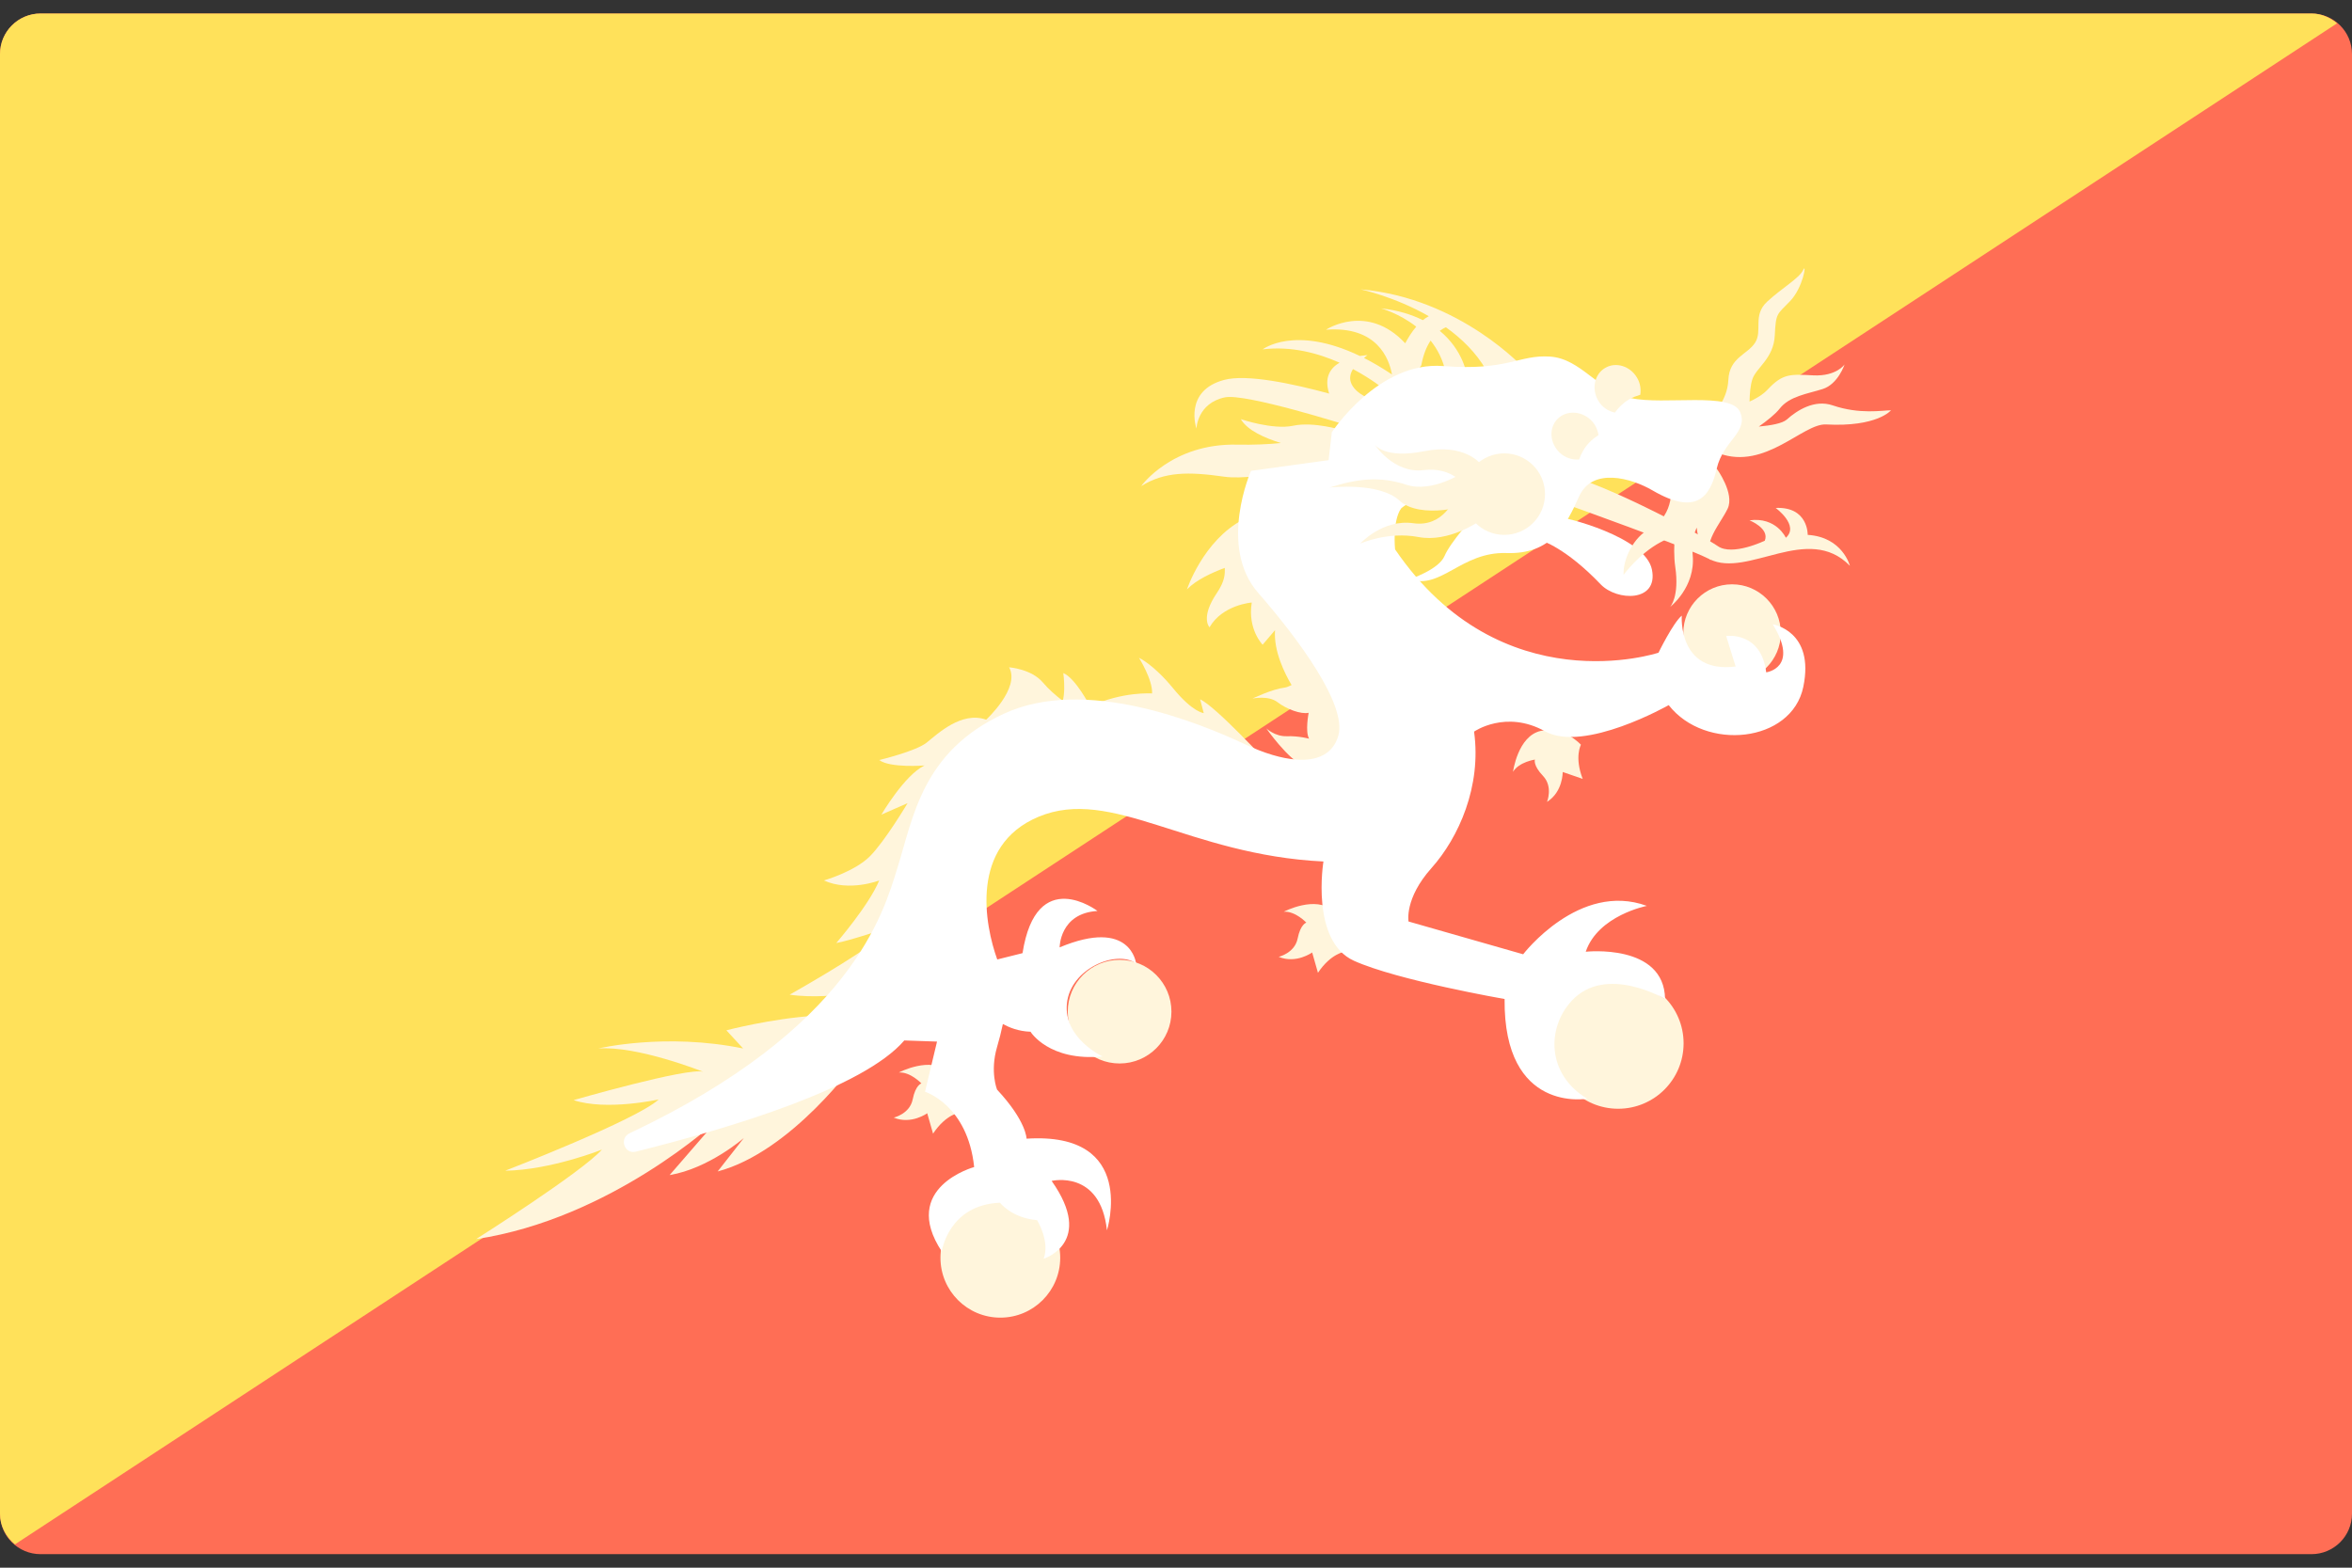 <svg width="48" height="32" viewBox="0 0 48 32" fill="none" xmlns="http://www.w3.org/2000/svg">
<rect x="0" y="0" width="48" height="32" fill="#333333" stroke="none"/>
<g clip-path="url(#clip0_11_1213)">
<path d="M47.172 0.276H0.828C0.371 0.276 0 0.647 0 1.104V30.897C0 31.354 0.371 31.724 0.828 31.724H47.172C47.629 31.724 48 31.354 48 30.897V1.104C48 0.647 47.629 0.276 47.172 0.276Z" fill="#FF6E55"/>
<path d="M0.305 31.524L47.695 0.476C47.551 0.357 47.373 0.276 47.172 0.276H0.828C0.371 0.276 0 0.647 0 1.104V30.897C0 31.152 0.123 31.372 0.305 31.524Z" fill="#FFE15A"/>
<path d="M26.392 8.69C25.977 8.779 25.323 8.556 25.323 8.556C25.458 8.788 25.818 8.944 26.142 9.043C25.88 9.069 25.581 9.083 25.249 9.076C23.912 9.046 23.289 9.923 23.289 9.923C23.764 9.626 24.254 9.626 24.982 9.73C25.709 9.834 27.254 9.373 27.254 9.373L27.387 8.779C27.387 8.779 26.808 8.601 26.392 8.69Z" fill="#FFF5DC"/>
<path d="M27.766 5.906C27.766 5.906 28.457 6.052 29.159 6.454C29.116 6.477 29.076 6.504 29.038 6.535C28.811 6.423 28.537 6.332 28.182 6.295C28.182 6.295 28.549 6.391 28.903 6.668C28.811 6.775 28.736 6.898 28.678 7.007C27.901 6.174 27.061 6.73 27.061 6.73C28.103 6.651 28.349 7.32 28.408 7.644C28.206 7.509 28.016 7.398 27.837 7.307C27.863 7.287 27.877 7.27 27.907 7.25C27.907 7.25 27.842 7.252 27.752 7.266C26.421 6.627 25.769 7.131 25.769 7.131C26.36 7.059 26.905 7.212 27.338 7.403C27.148 7.513 27.019 7.706 27.126 8.034C26.38 7.831 25.442 7.631 24.982 7.755C24.15 7.977 24.417 8.749 24.417 8.749C24.417 8.749 24.432 8.23 24.997 8.111C25.419 8.022 27.521 8.69 27.521 8.69L28.204 8.363L27.922 8.126C27.922 8.126 27.38 7.908 27.612 7.534C28.001 7.741 28.249 7.947 28.249 7.947L28.416 7.703C28.424 7.766 28.427 7.814 28.427 7.814L28.902 7.606L29.006 7.457C29.048 7.232 29.116 7.072 29.196 6.952C29.333 7.124 29.447 7.338 29.504 7.602L29.934 7.647C29.934 7.647 29.864 7.149 29.383 6.753C29.425 6.723 29.467 6.697 29.509 6.681C29.826 6.908 30.122 7.193 30.328 7.55L31.122 7.539C31.122 7.539 29.816 6.084 27.766 5.906Z" fill="#FFF5DC"/>
<path d="M35.348 13.917C35.897 13.917 36.343 13.472 36.343 12.922C36.343 12.373 35.897 11.927 35.348 11.927C34.798 11.927 34.353 12.373 34.353 12.922C34.353 13.472 34.798 13.917 35.348 13.917Z" fill="#FFF5DC"/>
<path d="M33.024 22.632C33.761 22.632 34.359 22.034 34.359 21.297C34.359 20.56 33.761 19.962 33.024 19.962C32.287 19.962 31.689 20.56 31.689 21.297C31.689 22.034 32.287 22.632 33.024 22.632Z" fill="#FFF5DC"/>
<path d="M22.849 21.708C23.433 21.708 23.907 21.234 23.907 20.65C23.907 20.066 23.433 19.592 22.849 19.592C22.264 19.592 21.791 20.066 21.791 20.65C21.791 21.234 22.264 21.708 22.849 21.708Z" fill="#FFF5DC"/>
<path d="M20.415 26.896C21.09 26.896 21.637 26.349 21.637 25.674C21.637 24.999 21.09 24.453 20.415 24.453C19.74 24.453 19.193 24.999 19.193 25.674C19.193 26.349 19.74 26.896 20.415 26.896Z" fill="#FFF5DC"/>
<path d="M32.05 10.324C32.05 10.324 34.338 11.139 34.891 11.415C35.67 11.805 36.895 10.669 37.753 11.549C37.753 11.549 37.604 10.962 36.892 10.918C36.892 10.918 36.907 10.338 36.238 10.368C36.238 10.368 36.728 10.725 36.446 10.977C36.446 10.977 36.253 10.547 35.704 10.621C35.704 10.621 36.119 10.784 36.016 11.037C36.016 11.037 35.355 11.356 35.058 11.148C34.761 10.94 32.414 9.674 31.672 9.644L32.05 10.324Z" fill="#FFF5DC"/>
<path d="M31.463 11.036C31.463 11.036 31.954 11.181 32.666 11.927C32.997 12.273 33.847 12.295 33.713 11.627C33.58 10.958 31.931 10.546 31.753 10.546C31.575 10.546 31.463 11.036 31.463 11.036Z" fill="white"/>
<path d="M35.035 9.566L34.099 9.878C34.099 9.878 34.203 10.513 33.669 10.791C33.34 10.963 33.12 11.408 33.134 11.734C33.134 11.734 33.446 11.304 33.892 11.066C33.996 11.01 34.093 10.961 34.181 10.911C34.164 11.134 34.159 11.368 34.189 11.571C34.278 12.18 34.085 12.388 34.085 12.388C34.085 12.388 34.605 11.987 34.545 11.333C34.522 11.082 34.563 10.905 34.627 10.77C34.673 11.225 34.916 11.438 34.916 11.438C34.738 11.081 35.109 10.695 35.258 10.383C35.406 10.071 35.035 9.566 35.035 9.566Z" fill="#FFF5DC"/>
<path d="M37.4 8.274C37.032 8.149 36.676 8.374 36.465 8.564C36.374 8.644 36.137 8.685 35.894 8.707C36.056 8.593 36.229 8.457 36.32 8.341C36.52 8.085 36.888 8.04 37.2 7.94C37.512 7.84 37.645 7.439 37.645 7.439C37.645 7.439 37.478 7.684 37.01 7.662C36.543 7.639 36.387 7.617 36.075 7.951C35.979 8.054 35.845 8.134 35.705 8.197C35.708 8.051 35.721 7.866 35.763 7.74C35.841 7.506 36.197 7.317 36.22 6.849C36.242 6.381 36.264 6.426 36.532 6.147C36.799 5.869 36.877 5.345 36.799 5.512C36.721 5.679 36.364 5.88 36.064 6.158C35.763 6.437 35.975 6.748 35.819 6.994C35.663 7.239 35.295 7.294 35.273 7.751C35.251 8.208 34.928 8.475 34.928 8.475C34.928 8.475 34.137 8.909 35.083 9.255C36.03 9.6 36.796 8.639 37.266 8.664C38.313 8.72 38.592 8.375 38.592 8.375C38.414 8.375 37.957 8.464 37.4 8.274Z" fill="#FFF5DC"/>
<path d="M25.917 15.61C25.858 15.566 24.833 14.437 24.492 14.274L24.566 14.556C24.566 14.556 24.343 14.541 23.942 14.051C23.541 13.561 23.244 13.427 23.244 13.427C23.244 13.427 23.526 13.873 23.512 14.155C23.512 14.155 22.903 14.11 22.249 14.422C22.249 14.422 21.952 13.843 21.7 13.739C21.7 13.739 21.789 14.348 21.581 14.496C21.373 14.645 23.541 15.67 23.838 15.699C24.135 15.729 25.917 15.61 25.917 15.61Z" fill="#FFF5DC"/>
<path d="M27.269 13.398C27.247 13.392 27.138 13.469 26.997 13.57C26.934 13.21 26.808 12.481 26.808 12.447C26.808 12.403 25.798 10.992 25.769 10.932C25.768 10.931 25.765 10.931 25.764 10.93C25.862 10.693 25.968 10.289 25.368 10.606C24.551 11.037 24.224 12.031 24.224 12.031C24.41 11.837 24.735 11.689 24.995 11.592C25 11.714 25.001 11.857 24.833 12.106C24.491 12.611 24.684 12.804 24.684 12.804C24.952 12.343 25.546 12.299 25.546 12.299C25.457 12.848 25.768 13.16 25.768 13.16L26.021 12.863C25.99 13.288 26.217 13.744 26.359 13.984C26.303 14.011 26.252 14.032 26.214 14.036C25.961 14.066 25.561 14.259 25.561 14.259C25.561 14.259 25.886 14.19 26.07 14.332C26.255 14.475 26.548 14.584 26.707 14.55C26.707 14.55 26.632 14.936 26.716 15.078C26.716 15.078 26.506 15.02 26.263 15.028C26.02 15.037 25.843 14.868 25.843 14.868C25.843 14.868 26.288 15.506 26.615 15.64C26.942 15.774 27.506 15.284 27.506 15.284C27.506 15.284 27.328 13.412 27.269 13.398Z" fill="#FFF5DC"/>
<path d="M19.591 22.709C19.591 22.709 19.309 22.738 19.042 23.14L18.923 22.724C18.923 22.724 18.596 22.961 18.24 22.813C18.24 22.813 18.567 22.738 18.626 22.442C18.685 22.145 18.804 22.115 18.804 22.115C18.804 22.115 18.581 21.877 18.344 21.892C18.344 21.892 18.997 21.55 19.354 21.877C19.71 22.204 19.591 22.709 19.591 22.709Z" fill="#FFF5DC"/>
<path d="M27.447 19.427C27.447 19.427 27.165 19.456 26.897 19.857L26.779 19.442C26.779 19.442 26.452 19.679 26.096 19.531C26.096 19.531 26.422 19.456 26.482 19.159C26.541 18.862 26.66 18.833 26.66 18.833C26.66 18.833 26.437 18.595 26.2 18.61C26.2 18.61 26.853 18.268 27.209 18.595C27.566 18.922 27.447 19.427 27.447 19.427Z" fill="#FFF5DC"/>
<path d="M32.264 15.202C32.264 15.202 32.126 15.45 32.3 15.899L31.892 15.758C31.892 15.758 31.899 16.162 31.572 16.368C31.572 16.368 31.699 16.058 31.49 15.838C31.281 15.619 31.325 15.505 31.325 15.505C31.325 15.505 31.003 15.551 30.878 15.754C30.878 15.754 30.974 15.023 31.446 14.919C31.918 14.815 32.264 15.202 32.264 15.202Z" fill="#FFF5DC"/>
<path d="M33.694 20.221L33.981 20.392C33.897 20.32 33.798 20.266 33.694 20.221Z" fill="#FF6E55"/>
<path d="M17.483 21.654C17.483 21.654 16.161 23.511 14.646 23.912L15.181 23.229C15.181 23.229 14.468 23.852 13.666 23.986L14.631 22.872C14.631 22.872 12.478 24.877 9.716 25.293C9.716 25.293 11.854 23.941 12.285 23.466C12.285 23.466 11.245 23.882 10.31 23.897C10.31 23.897 12.998 22.857 13.443 22.442C13.443 22.442 12.374 22.679 11.706 22.456C11.706 22.456 14.022 21.788 14.349 21.877C14.349 21.877 13.012 21.343 12.211 21.402C12.211 21.402 13.577 21.075 15.166 21.402L14.824 21.031C14.824 21.031 15.73 20.793 16.621 20.734C17.512 20.674 17.067 20.6 17.067 20.6L17.171 20.303C17.171 20.303 16.591 20.377 16.116 20.303C16.116 20.303 17.542 19.501 17.943 19.145C18.344 18.788 18.077 18.952 18.077 18.952C18.077 18.952 17.334 19.204 17.067 19.249C17.067 19.249 17.735 18.477 17.943 17.972C17.943 17.972 17.334 18.209 16.814 17.972C16.814 17.972 17.438 17.793 17.75 17.482C18.062 17.17 18.522 16.394 18.522 16.394L17.988 16.628C17.988 16.628 18.455 15.826 18.867 15.625C18.867 15.625 18.166 15.681 17.943 15.514C17.943 15.514 18.689 15.336 18.912 15.158C19.135 14.979 19.625 14.512 20.126 14.69C20.126 14.69 20.828 14.044 20.594 13.621C20.594 13.621 21.05 13.654 21.284 13.932C21.518 14.211 21.886 14.445 21.886 14.445L19.977 15.937L18.522 20.66L17.483 21.654Z" fill="#FFF5DC"/>
<path d="M36.179 12.744C36.728 13.635 36.045 13.724 36.045 13.724C35.941 12.878 35.228 12.982 35.228 12.982L35.421 13.605C34.233 13.754 34.322 12.566 34.322 12.566C34.144 12.714 33.847 13.323 33.847 13.323C33.847 13.323 30.64 14.392 28.471 11.214C28.471 11.214 28.412 10.65 28.59 10.383L27.254 9.373L25.531 9.611C25.531 9.611 24.848 11.155 25.68 12.105C26.511 13.056 27.491 14.392 27.313 15.016C27.207 15.386 26.893 15.536 26.457 15.505C26.157 15.483 25.799 15.376 25.413 15.194C24.462 14.749 22.145 13.799 20.482 14.571C18.819 15.343 18.639 16.679 18.314 17.719C18.027 18.639 17.389 20.989 12.848 23.133C12.632 23.236 12.742 23.565 12.975 23.508C14.943 23.018 17.627 22.203 18.455 21.238L19.123 21.261L18.878 22.285C18.878 22.285 19.747 22.553 19.881 23.822C19.881 23.822 18.358 24.238 19.22 25.545C19.22 25.545 19.353 24.595 20.408 24.55C20.408 24.55 20.645 24.862 21.165 24.906C21.165 24.906 21.432 25.337 21.299 25.694C21.299 25.694 22.353 25.367 21.462 24.105C21.462 24.105 22.457 23.867 22.591 25.114C22.591 25.114 23.229 23.095 20.95 23.243C20.95 23.243 20.95 22.887 20.348 22.241C20.348 22.241 20.2 21.877 20.348 21.372C20.393 21.22 20.433 21.062 20.467 20.902C20.591 20.97 20.782 21.052 21.031 21.06C21.031 21.06 21.403 21.669 22.502 21.565C22.502 21.565 21.7 21.194 21.774 20.481C21.848 19.768 22.784 19.382 23.185 19.664C23.185 19.664 23.081 18.729 21.625 19.338C21.625 19.338 21.625 18.64 22.398 18.595C22.398 18.595 21.15 17.645 20.868 19.456L20.352 19.585C20.1 18.886 19.78 17.263 21.195 16.672C22.687 16.048 24.247 17.452 27.009 17.585C27.009 17.585 26.741 19.211 27.633 19.612C28.523 20.013 30.706 20.392 30.706 20.392C30.684 22.738 32.392 22.427 32.392 22.427C31.563 21.93 31.563 20.982 32.075 20.429C32.772 19.674 33.981 20.392 33.981 20.392C33.964 19.25 32.362 19.427 32.362 19.427C32.614 18.684 33.609 18.491 33.609 18.491C32.228 17.986 31.085 19.479 31.085 19.479L28.746 18.81C28.746 18.81 28.657 18.343 29.214 17.719C29.771 17.095 30.238 16.048 30.083 14.934C30.083 14.934 30.729 14.482 31.53 14.927C32.332 15.373 34.055 14.393 34.055 14.393C34.798 15.343 36.565 15.165 36.802 14.021C37.04 12.878 36.179 12.744 36.179 12.744Z" fill="white"/>
<path d="M33.728 10.012C33.287 9.754 32.496 9.537 32.228 10.13C31.961 10.725 31.664 11.319 30.744 11.289C29.823 11.259 29.407 12.046 28.768 11.823C28.768 11.823 29.362 11.63 29.481 11.348C29.6 11.066 30.075 10.546 30.075 10.546L30.016 10.012C30.016 10.012 28.917 10.071 28.59 10.383C28.264 10.695 27.031 10.116 27.031 10.116L27.18 8.824C27.18 8.824 28.13 7.368 29.452 7.472C30.773 7.576 30.996 7.235 31.635 7.279C32.273 7.324 32.6 7.977 33.283 8.126C33.966 8.274 35.332 7.992 35.511 8.408C35.689 8.824 35.169 8.987 35.035 9.566C34.902 10.145 34.619 10.532 33.728 10.012Z" fill="white"/>
<path d="M29.868 9.64C29.868 9.64 29.229 10.071 28.694 9.893C28.16 9.715 27.684 9.774 27.135 9.952C27.135 9.952 28.145 9.833 28.561 10.219C28.977 10.605 30.031 10.353 30.105 10.19L29.868 9.64Z" fill="#FFF5DC"/>
<path d="M30.194 10.635C30.194 10.635 29.571 11.081 28.947 10.962C28.323 10.843 27.759 11.096 27.759 11.096C27.759 11.096 28.219 10.591 28.843 10.68C29.467 10.769 29.689 10.16 29.689 10.16L30.105 10.19L30.194 10.635Z" fill="#FFF5DC"/>
<path d="M30.699 10.918C31.159 10.918 31.531 10.546 31.531 10.086C31.531 9.627 31.159 9.254 30.699 9.254C30.24 9.254 29.868 9.627 29.868 10.086C29.868 10.546 30.24 10.918 30.699 10.918Z" fill="#FFF5DC"/>
<path d="M30.209 9.462C30.209 9.462 29.882 9.046 29.066 9.21C28.249 9.373 28.056 9.076 28.056 9.076C28.056 9.076 28.442 9.67 29.051 9.596C29.66 9.522 29.912 9.938 29.912 9.938L30.209 9.462Z" fill="#FFF5DC"/>
<path d="M32.957 8.422C33.03 8.321 33.123 8.225 33.249 8.151C33.323 8.108 33.4 8.081 33.475 8.058C33.492 7.945 33.476 7.824 33.411 7.713C33.271 7.472 32.979 7.381 32.76 7.509C32.54 7.637 32.476 7.936 32.616 8.177C32.695 8.312 32.822 8.394 32.957 8.422Z" fill="#FFF5DC"/>
<path d="M32.227 9.379C32.269 9.261 32.33 9.143 32.431 9.036C32.49 8.974 32.555 8.926 32.622 8.883C32.606 8.77 32.556 8.658 32.463 8.57C32.26 8.379 31.954 8.374 31.78 8.558C31.605 8.743 31.628 9.048 31.831 9.24C31.945 9.348 32.09 9.39 32.227 9.379Z" fill="#FFF5DC"/>
</g>
<defs>
<clipPath id="clip0_11_1213">
<rect width="48" height="32" fill="white"/>
</clipPath>
</defs>
</svg>
